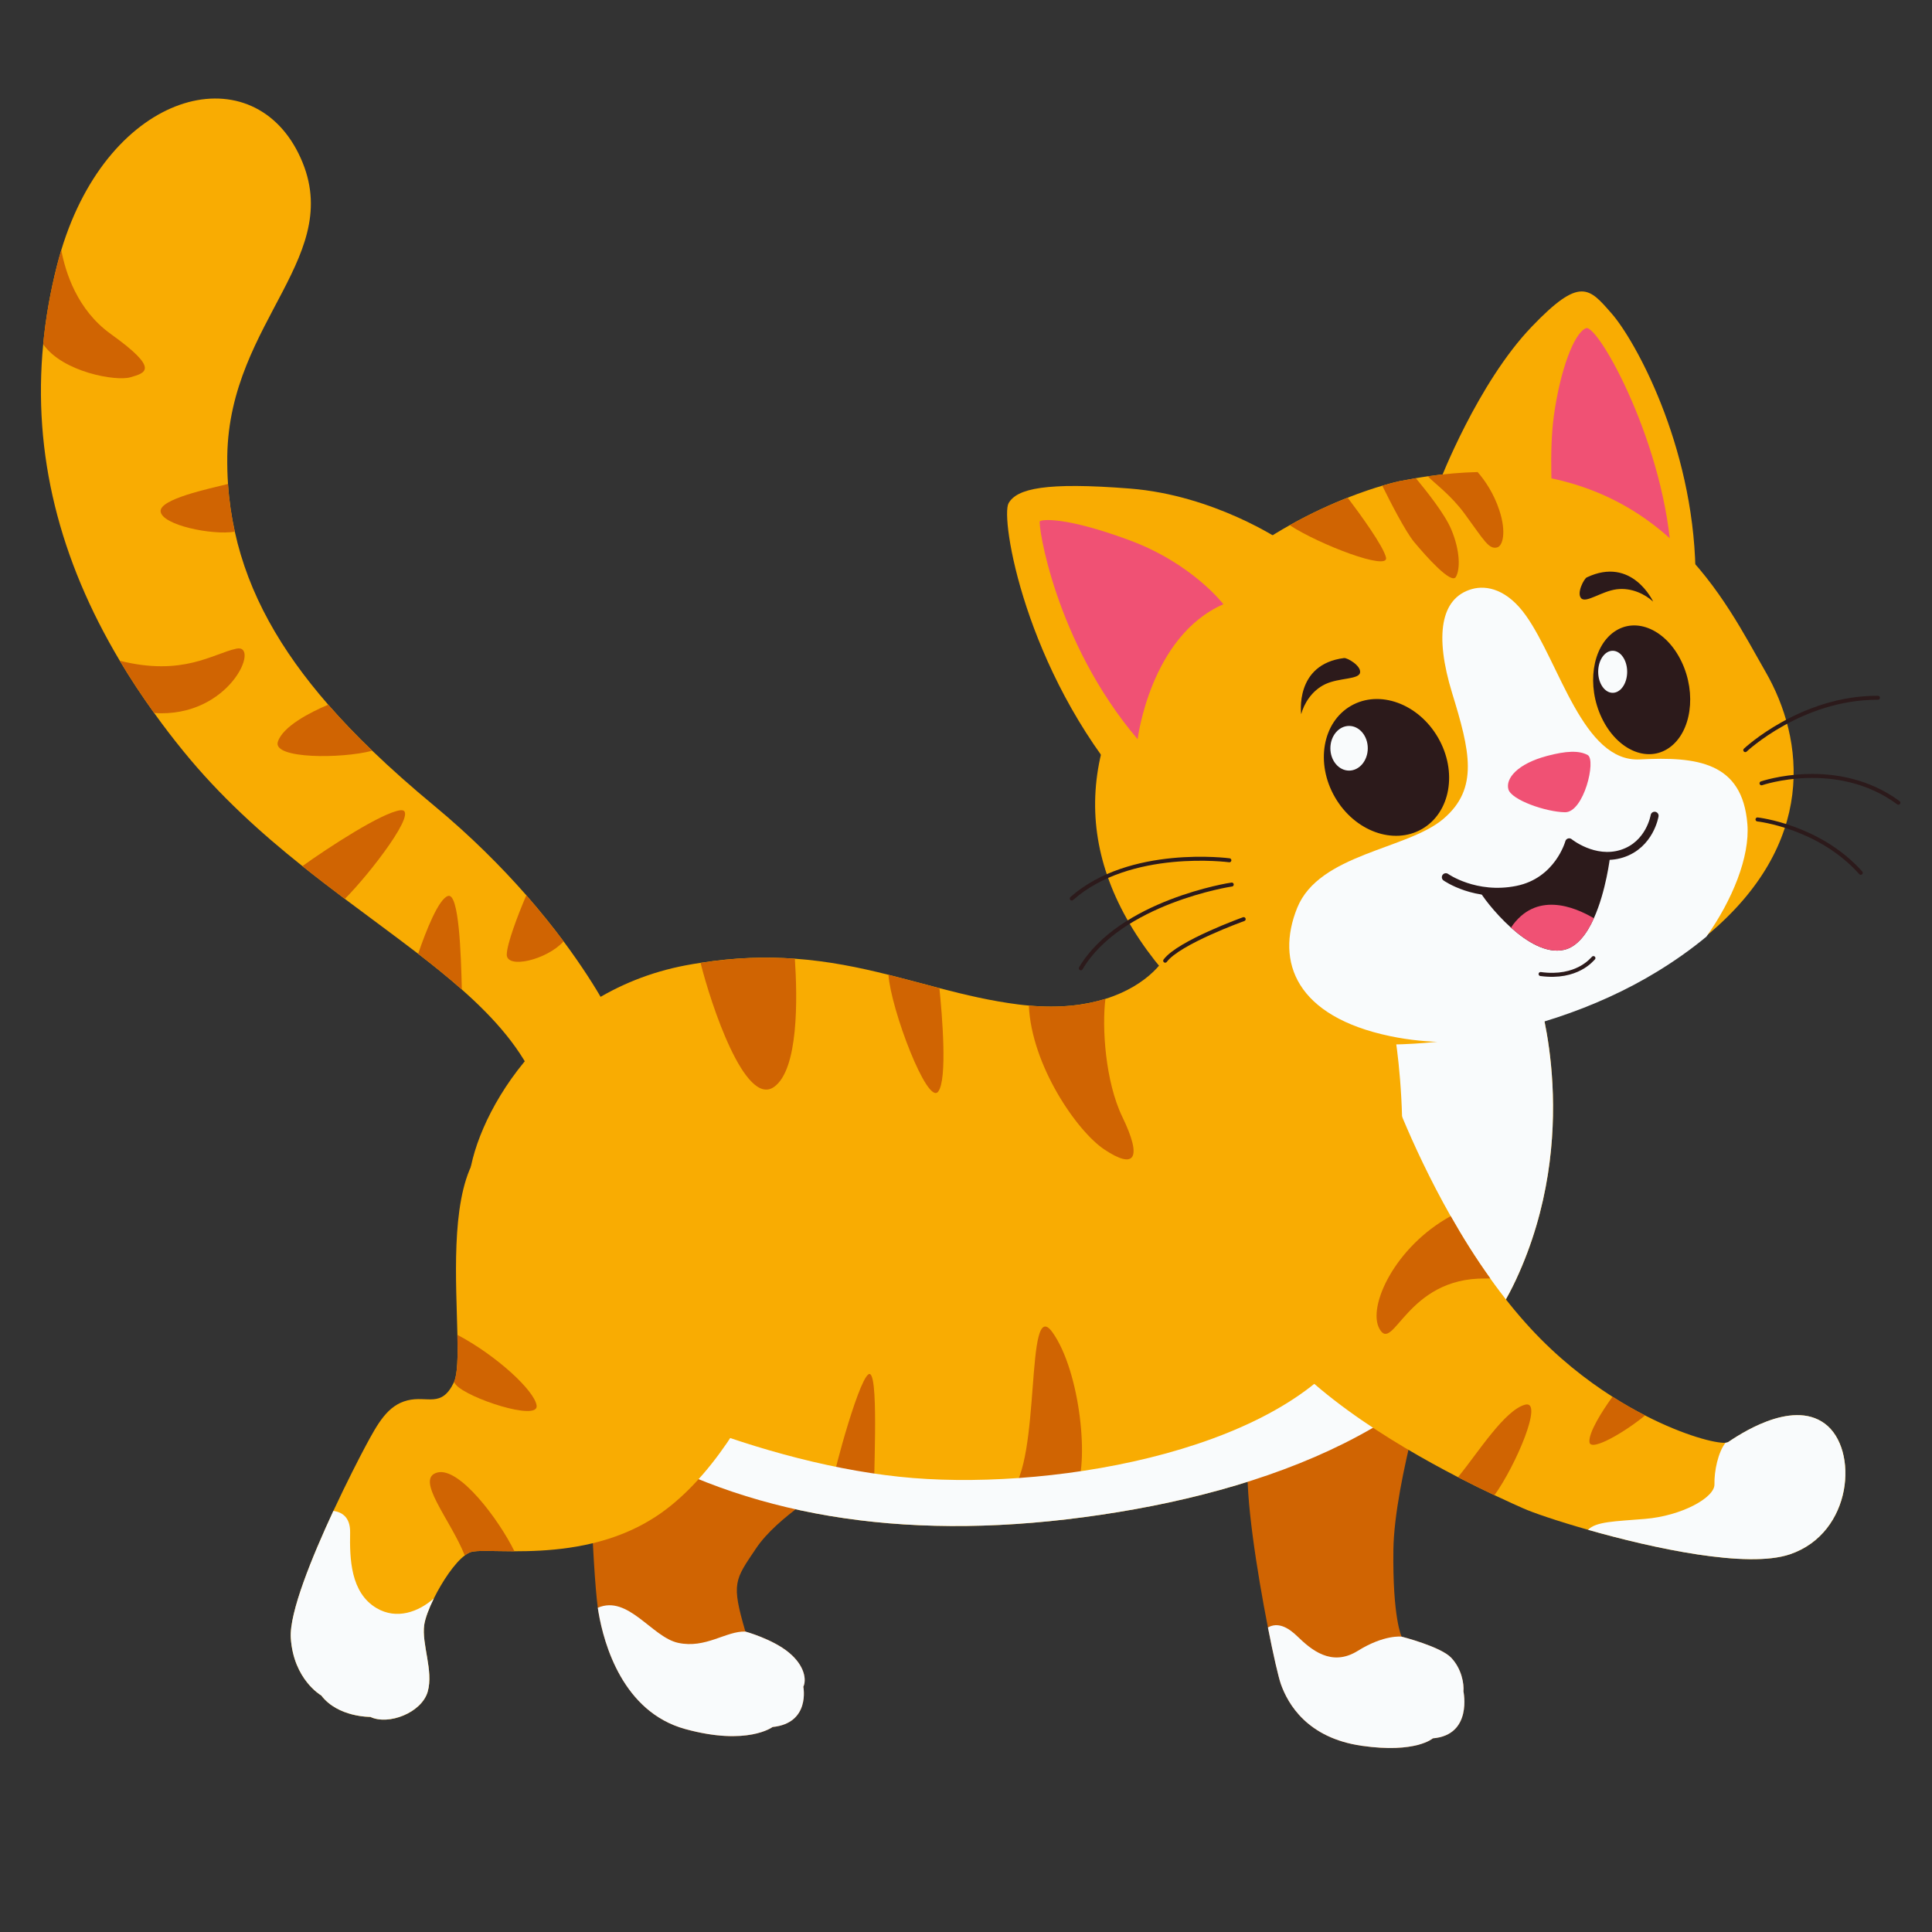 <svg class="animated-cat" version="1.1" id="Layer_1" xmlns="http://www.w3.org/2000/svg" xmlns:xlink="http://www.w3.org/1999/xlink" x="0px" y="0px"
	 viewBox="0 0 500 500" style="enable-background:new 0 0 500 500;" xml:space="preserve">
<rect x="0" y="0" width="500" height="500" fill="#333333" stroke="none"/>
<style type="text/css">
	.st0{fill:#FFB52A;}
	.st1{fill:#FF6747;}
	.st2{fill:#7D2222;}
	.st3{fill:#FDDEAF;}
	.st4{fill:#F58F29;}
	.st5{fill:#97A09D;}
	.st6{fill:#858C8A;}
	.st7{fill:#FFFFFF;}
	.st8{fill:#FF9BA8;}
	.st9{fill:#15162F;}
	.st10{fill:#B43E18;}
	.st11{fill:none;stroke:#7D2222;stroke-width:1.177;stroke-linecap:round;stroke-linejoin:round;stroke-miterlimit:10;}
	.st12{fill:#7D9F09;}
	.st13{fill:#FAEDCF;}
	.st14{fill:#75290B;}
	.st15{fill:#FF6B4D;}
	.st16{fill:#F6AB0E;}
	.st17{fill:#8C310D;}
	.st18{fill:#F55D01;}
	.st19{fill:#E03901;}
	.st20{fill:#FFFFFD;}
	.st21{fill:#732A12;}
	.st22{fill:#F05E00;}
	.st23{fill:none;stroke:#732A12;stroke-width:1.08;stroke-linecap:round;stroke-linejoin:round;stroke-miterlimit:10;}
	.st24{fill:#FF7878;}
	.st25{fill:#FFC19E;}
	.st26{fill:none;}
	.st27{fill:none;stroke:#732A12;stroke-width:2.673;stroke-linecap:round;stroke-linejoin:round;stroke-miterlimit:10;}
	.st28{fill:#CF4E01;}
	.st29{fill:#B7C2BE;}
	.st30{fill:#00123B;}
	.st31{fill:#FEA01C;}
	.st32{fill:#F55D3D;}
	.st33{fill:#FEDB9C;}
	.st34{fill:#D17317;}
	.st35{fill:#FEDB9C;stroke:#7D2222;stroke-width:0.74;stroke-linecap:round;stroke-linejoin:round;stroke-miterlimit:10;}
	.st36{fill:#FEDB9C;stroke:#7D2222;stroke-width:0.773;stroke-linecap:round;stroke-linejoin:round;stroke-miterlimit:10;}
	.st37{fill:none;stroke:#7D2222;stroke-width:0.773;stroke-linecap:round;stroke-linejoin:round;stroke-miterlimit:10;}
	.st38{fill:#F9FBFC;}
	.st39{fill:#F6C8CC;}
	.st40{fill:#DB7B8E;}
	.st41{fill:#243350;}
	.st42{fill:#767778;}
	.st43{fill:#F9AC02;}
	.st44{fill:#F05174;}
	.st45{fill:#2C1A1B;}
	.st46{fill:#D06402;}
	.st47{fill:#B3B3B3;}
	.st48{fill:#FBA5AE;}
	.st49{fill:#363636;}
	.st50{fill:#A3A3A3;}
	.st51{fill:#F9DFC6;}
	.st52{fill:#CA7A43;}
	.st53{fill:#5F3423;}
	.st54{fill:#DE3757;}
	.st55{fill:#E2A364;}
	.st56{fill:#FFE3C9;}
	.st57{fill:#281A1A;}
	.st58{fill:#EC7F7F;}
	.st59{fill:#CF8248;}
	.st60{fill:#F6E7D3;}
	.st61{fill:#573640;}
	.st62{fill:#AF2B4C;}
	.st63{fill:#9D532F;}
	.st64{fill:#571016;}
	.st65{fill:#FDFDF9;}
	.st66{fill:#942B1D;}
	.st67{fill:#C2552A;}
	.st68{fill:#EF772E;}
	.st69{fill:#E4E6E7;}
	.st70{fill:none;stroke:#243350;stroke-width:0.473;stroke-miterlimit:10;}
	.st71{fill:none;stroke:#7D2222;stroke-width:2.581;stroke-linecap:round;stroke-linejoin:round;stroke-miterlimit:10;}
	.st72{fill:none;stroke:#243350;stroke-width:1.032;stroke-miterlimit:10;}
	.st73{fill:none;stroke:#2C1A1B;stroke-width:0.434;stroke-linecap:round;stroke-linejoin:round;stroke-miterlimit:10;}
	.st74{fill:none;stroke:#2C1A1B;stroke-width:0.868;stroke-linecap:round;stroke-linejoin:round;stroke-miterlimit:10;}
	.st75{fill:#3B3B3D;stroke:#3B3B3D;stroke-width:0.312;stroke-miterlimit:10;}
	.st76{fill:#F9A4A5;}
	.st77{fill:#FFCC6E;}
	.st78{fill:#A9444B;}
	.st79{fill:none;stroke:#3B3B3D;stroke-width:0.935;stroke-linecap:round;stroke-linejoin:round;stroke-miterlimit:10;}
	.st80{fill:#3B3B3D;}
	.st81{fill:#FB8A00;}
	.st82{fill:#F6EADE;}
	.st83{fill:#BDBAB2;}
	.st84{fill:#947861;}
	.st85{fill:#2E1F1D;}
	.st86{fill:#86827C;}
	.st87{fill:none;stroke:#7D2222;stroke-width:1.02;stroke-linecap:round;stroke-linejoin:round;stroke-miterlimit:10;}
	.st88{fill:#FEDB9C;stroke:#7D2222;stroke-width:1.429;stroke-linecap:round;stroke-linejoin:round;stroke-miterlimit:10;}
	.st89{fill:#FEDB9C;stroke:#7D2222;stroke-width:1.492;stroke-linecap:round;stroke-linejoin:round;stroke-miterlimit:10;}
	.st90{fill:none;stroke:#7D2222;stroke-width:1.492;stroke-linecap:round;stroke-linejoin:round;stroke-miterlimit:10;}
	.st91{fill:#3B3B3D;stroke:#3B3B3D;stroke-width:0.731;stroke-miterlimit:10;}
	.st92{fill:none;stroke:#3B3B3D;stroke-width:2.192;stroke-linecap:round;stroke-linejoin:round;stroke-miterlimit:10;}
	.st93{fill:none;stroke:#7D2222;stroke-width:3.089;stroke-linecap:round;stroke-linejoin:round;stroke-miterlimit:10;}
	.st94{fill:none;stroke:#2E1F1D;stroke-width:0.614;stroke-linecap:round;stroke-linejoin:round;stroke-miterlimit:10;}
	.st95{fill:none;stroke:#00FF00;stroke-width:0.233;stroke-miterlimit:10;}
	.st96{fill:none;stroke:#2C1A1B;stroke-width:1.032;stroke-linecap:round;stroke-linejoin:round;stroke-miterlimit:10;}
	.st97{fill:none;stroke:#2C1A1B;stroke-width:2.065;stroke-linecap:round;stroke-linejoin:round;stroke-miterlimit:10;}
	.st98{fill:none;stroke:#2E1F1D;stroke-width:1.36;stroke-linecap:round;stroke-linejoin:round;stroke-miterlimit:10;}
	.st99{fill:none;stroke:#00FF00;stroke-width:0.394;stroke-miterlimit:10;}
	.st100{fill:#B2B2B2;}
	.st101{fill:#858585;}
	.st102{fill:#573126;}
	.st103{fill:#E9CFB8;}
	
	@keyframes tail-wag {
	  0% { transform: rotate(0deg); transform-origin: center bottom; }
	  50% { transform: rotate(2deg); transform-origin: center bottom; }
	  100% { transform: rotate(0deg); transform-origin: center bottom; }
	}

	.cat-tail {
	  animation: tail-wag 2s infinite ease-in-out;
	}

	@keyframes brow-move {
	  0% { transform: translateY(0); }
	  50% { transform: translateY(-5px); }
	  100% { transform: translateY(0); }
	}

	.brow {
	  animation: brow-move 2s infinite alternate ease-in-out;
	}

	@keyframes leg-move-forward {
		0%, 100% { transform: rotate(0deg); }
		50% { transform: rotate(5deg); }
	}

	@keyframes leg-move-backward {
		0%, 100% { transform: rotate(0deg); }
		50% { transform: rotate(-5deg); }
	}
	
	.front-leg {
	  animation: leg-move-forward 1s infinite alternate ease-in-out;
	  transform-origin: 174.73px 341.33px;
	}
	
	.back-leg {
	  animation: leg-move-backward 1s infinite alternate ease-in-out;
	  transform-origin: 424.74px 423.93px;
	}
</style>
<g transform="scale(-1, 1) translate(-500, 0)">
	<path class="st43" d="M369.06,342.28c-6.15,11.01-15.7,22.06-29.94,30.59c-31.83,19.1-71.76,26.15-119.6,19.78
		c-47.84-6.36-94.48-24.09-111.85-61.44c-17.39-37.34-5.85-73.13-5.85-73.13s17.33-3.28,37.2-6.67c26.55-4.52,57.65-9.23,58.13-6.58
		c0.58,3.07,5.57,10.19,16.78,13.68c5.2,1.62,11.74,2.46,19.8,1.73c0.87-0.07,1.74-0.17,2.65-0.28c7.11-0.9,13.82-2.49,20.5-4.23
		c4.37-1.14,8.72-2.34,13.19-3.46c7.6-1.9,15.49-3.54,24.22-4.16c7.41-0.54,15.44-0.34,24.4,1.07c1.23,0.18,2.48,0.39,3.75,0.63
		c37.51,7.05,55.58,40.96,56.27,56.61C379.09,315.1,376.67,328.66,369.06,342.28z"/>
	<path class="st46" d="M221.76,385.95c-3.79-6.71-1.38-30.98,5.85-41.13c7.23-10.15,2.75,33.73,11.01,41.47
		C246.89,394.04,221.76,385.95,221.76,385.95z"/>
	<path class="st46" d="M273.73,387.15c0.34-3.27-1.2-29.77,1.03-31.49s9.81,26.5,9.46,27.02
		C283.89,383.19,273.73,387.15,273.73,387.15z"/>
	<path class="st46" d="M171.86,421.19c-1.4,7.18-2.71,12.79-3.32,14.57c-1.85,5.3-6.92,14.03-20.95,16.05
		c-14.02,2.02-18.41-1.93-18.41-1.93c-10.33-0.86-7.92-12.13-7.92-12.13c-0.17-1.98,0.43-5.8,3.15-8.71
		c2.71-2.9,12.86-5.48,12.86-5.48s2.36-4.78,2.12-22.58c-0.27-17.82-10.38-49.78-10.38-49.78s46.82,13.94,48.01,27.01
		C177.82,386.88,174.64,407.06,171.86,421.19z"/>
	<path class="st46" d="M345.29,416.09c-0.06,0.45-0.12,0.86-0.19,1.2c-1.41,8.26-6.32,25.74-22.41,30.18
		c-16.1,4.43-22.63-0.52-22.63-0.52c-9.85-0.99-7.96-10.42-7.96-10.42c-0.82-1.67-0.47-5.38,3.75-8.86
		c4.21-3.49,11.24-5.42,11.24-5.42c3.69-12.59,2.78-13.3-2.78-21.56c-5.54-8.26-18.83-15.74-19.35-16.64l61.68-22.32
		C348.14,369.16,346.66,405.78,345.29,416.09z"/>
	<path class="st38" d="M369.07,342.28c-6.15,11.01-15.7,22.05-29.94,30.59c-31.83,19.1-71.76,26.15-119.6,19.78
		c-47.84-6.36-94.48-24.09-111.85-61.44c-17.39-37.34-5.85-73.13-5.85-73.13s17.33-3.28,37.2-6.67l0.14,15.45
		c-0.18,0.69-8.44,48.53,9.12,78.3c17.55,29.78,77.26,40.44,115.47,37.35c38.2-3.1,84.5-22.72,105.15-40.09
		C368.95,342.36,369.02,342.32,369.07,342.28z"/>
	<g class="cat-tail">
		<path class="st43" d="M469,171c-2.69,4.54-5.67,9.04-8.9,13.53c-2.37,3.31-4.89,6.61-7.56,9.88
			c-9.41,11.58-20.08,21.19-30.8,29.74c-3.68,2.94-7.35,5.75-10.98,8.48c-6.57,4.94-12.99,9.6-18.98,14.21
			c-4,3.09-7.79,6.14-11.3,9.24c-8.71,7.7-15.66,15.66-19.5,24.9l-20.48-15.49c0,0,4.06-8.97,13.64-21.86
			c2.75-3.7,5.96-7.7,9.64-11.93c6.42-7.32,14.31-15.26,23.86-23.18c5.76-4.77,11.11-9.51,16.03-14.24
			c4.11-3.95,7.91-7.92,11.39-11.91c12.33-14.14,20.63-28.64,24.17-44.77c0.89-4.02,1.48-8.12,1.76-12.35
			c0.16-2.37,0.22-4.8,0.19-7.26c-0.52-35.27-31.49-51.97-18.42-78.3c12.69-25.54,48.87-16.26,61.38,25.02
			c0.38,1.27,0.74,2.56,1.08,3.89c1.76,6.89,2.95,13.7,3.6,20.45c0,0.01,0,0.01,0,0.01C491.57,117.5,484.64,144.78,469,171z"/>
		<path class="st46" d="M488.83,89.07c0,0.01,0,0.01,0,0.01c-5.07,7.27-18.89,9.63-22.53,8.57c-4.01-1.16-7.74-2.06,5.04-11.22
			c8.71-6.25,11.72-15.98,12.8-21.7c0.38,1.27,0.74,2.56,1.08,3.89C486.98,75.5,488.18,82.32,488.83,89.07z"/>
		<path class="st46" d="M458.43,132.37c-0.38,3.53-13.3,6.2-19.19,5.23c0.89-4.02,1.48-8.12,1.76-12.35
			C445.87,126.47,458.77,129.16,458.43,132.37z"/>
		<path class="st46" d="M469,171c-2.69,4.54-5.67,9.04-8.9,13.53c-19.64,1.33-27.61-18.03-21.28-16.66
			C444.94,169.19,452.64,175.1,469,171z"/>
		<path class="st46" d="M403.68,194.29c4.11-3.95,7.91-7.92,11.39-11.91c4.78,2.01,11.81,5.68,13.03,9.62
			C429.47,196.45,411.46,196.38,403.68,194.29z"/>
		<path class="st46" d="M421.74,224.15c-3.68,2.94-7.35,5.75-10.98,8.48c-6.51-6.49-19.59-23.5-14.41-22.94
			C401.01,210.2,415.02,219.32,421.74,224.15z"/>
		<path class="st46" d="M391.78,246.83c-4,3.09-7.79,6.14-11.3,9.24c0.21-9.08,0.72-25.17,3.6-24.19
			C386.53,232.73,389.74,240.87,391.78,246.83z"/>
		<path class="st46" d="M368.85,246.99c0.11,3.89-10.35,1.46-14.7-3.36c2.75-3.7,5.96-7.7,9.64-11.93
			C366.09,237.06,368.78,244.25,368.85,246.99z"/>
	</g>
	<path class="st38" d="M171.86,421.19c-1.4,7.18-2.71,12.79-3.32,14.57c-1.85,5.3-6.92,14.03-20.95,16.05
		c-14.02,2.02-18.41-1.93-18.41-1.93c-10.33-0.86-7.92-12.13-7.92-12.13c-0.17-1.98,0.43-5.8,3.15-8.71
		c2.71-2.9,12.86-5.48,12.86-5.48s4.5-0.58,11.34,3.68c6.85,4.26,12.13-0.38,15.62-3.74C166.74,421.05,169.37,419.77,171.86,421.19z
		"/>
	<path class="st38" d="M345.29,416.09c-0.06,0.45-0.12,0.86-0.19,1.2c-1.41,8.26-6.32,25.74-22.41,30.18
		c-16.1,4.43-22.63-0.52-22.63-0.52c-9.85-0.99-7.96-10.42-7.96-10.42c-0.82-1.67-0.47-5.38,3.75-8.86
		c4.21-3.49,11.24-5.42,11.24-5.42c5.02-0.18,10.26,4.47,17.41,2.92C331.29,423.7,337.45,412.68,345.29,416.09z"/>
	<path class="st46" d="M233.73,260.25c-0.67,15.42-12.42,32.5-19.54,37.24c-7.74,5.16-9.98,2.58-4.65-8.44
		c4.43-9.17,5.3-23.21,4.38-30.54C219.13,260.14,225.67,260.98,233.73,260.25z"/>
	<path class="st46" d="M270.07,252.28c-0.65,9-10.06,33.82-12.86,30.24c-2.45-3.13-1.03-19.88-0.33-26.78
		C261.25,254.61,265.6,253.4,270.07,252.28z"/>
	<path class="st46" d="M318.69,249.2c-2.69,10.78-11.49,37.3-18.97,32.12c-6.41-4.44-6.11-23.02-5.43-33.2
		C301.7,247.59,309.73,247.78,318.69,249.2z"/>
	<g>
		<path class="st43" d="M127.37,124.55L97.9,134.78l-30.51,10.59l-6.18,2.15c0.68-32.7,15.75-59.55,21.63-66.3
			c5.9-6.75,8.16-9.82,20.78,3.36C117.6,99.16,127.37,124.55,127.37,124.55z"/>
		<path class="st44" d="M97.9,134.78l-30.51,10.59c1.29-29.9,19.1-61.65,22.16-60.43c3.1,1.23,6.67,10.86,8.31,22.65
			C99.13,116.74,98.33,129.51,97.9,134.78z"/>
		<path class="st43" d="M201.11,248.62c-14.05,17.99-44.55,24.46-75.68,20.7c-19.21-2.3-38.64-8.51-54.59-18.29
			c-4.77-2.92-8.96-5.93-12.63-8.98c-28.49-23.74-25.3-50.6-15.08-68.29c10.2-17.68,26.36-52.77,74.45-51.6h0.01
			c4.06,0.09,8.35,0.45,12.89,1.1c1.02,0.14,2.04,0.31,3.1,0.49c1.4,0.24,2.84,0.51,4.3,0.79c0,0,1.61,0.33,4.39,1.16
			c2.29,0.67,5.36,1.68,8.97,3.1c4.36,1.71,9.5,4.04,14.99,7.12c9.84,5.52,20.77,13.49,30.24,24.76
			C220.9,189.76,223.83,219.54,201.11,248.62z"/>
		<path class="st43" d="M168.29,139.99c0,0,17.42-11.83,39.28-13.55c21.86-1.72,29.26,0,31.41,3.79
			c2.15,3.79-4.13,43.02-31.15,74.34L168.29,139.99z"/>
		<path class="st44" d="M183.39,156.38c0,0,8-10.58,24.52-16.65c16.52-6.07,22.39-5.29,22.97-4.84c0.58,0.45-3.79,31.13-25.3,56.42
			C205.59,191.32,202.32,164.64,183.39,156.38z"/>
		<path class="st38" d="M140.19,268.16c-4.99,1.04-9.86,1.49-14.59,1.51c-19.21-2.3-38.64-8.51-54.59-18.29
			c-4.77-2.92-8.96-5.93-12.63-8.98c-6.68-9.42-11.29-20.68-10.6-29.14c1.29-16.09,13.1-17.49,27.82-16.72
			c14.71,0.77,20.71-24.84,29.49-37.23c4.75-6.7,10.07-7.98,14.02-6.85c8.09,2.32,9.64,12.01,5.08,26.9
			c-4.56,14.88-7.05,24.69,2.32,32.61c9.38,7.92,32.09,8.95,37.77,22.97C169.96,248.96,164.54,263.08,140.19,268.16z"/>
		<path class="st44" d="M99.58,195.62c7.75,2.05,10.82,5.87,10.05,8.65c-0.77,2.77-9.74,5.87-14.65,5.94
			c-4.9,0.06-8.13-13.58-5.87-14.81C91.36,194.17,94.7,194.33,99.58,195.62z"/>
		<g>
			
				<ellipse transform="matrix(0.5 -0.866 0.866 0.5 -101.399 221.568)" class="st45" cx="141.18" cy="198.6" rx="18.4" ry="15.41"/>
			<path class="st38" d="M155.7,193.65c0,3.19-2.17,5.78-4.84,5.78c-2.67,0-4.84-2.59-4.84-5.78c0-3.19,2.17-5.78,4.84-5.78
				C153.53,187.87,155.7,190.46,155.7,193.65z"/>
		</g>
		<g>
			<path class="st45" d="M85.48,185.77c-3.94,8.28-11.76,11.75-17.47,7.75c-5.71-4.01-7.15-13.97-3.21-22.25
				c3.94-8.28,11.76-11.75,17.47-7.75C87.98,167.53,89.42,177.49,85.48,185.77z"/>
			<path class="st38" d="M86.39,173.86c0,3-1.68,5.44-3.75,5.44c-2.07,0-3.75-2.43-3.75-5.44c0-3,1.68-5.44,3.75-5.44
				C84.71,168.42,86.39,170.86,86.39,173.86z"/>
		</g>
		<path class="st45 brow" d="M152.15,170.3c-0.8-0.1-4.45,1.97-4.13,3.78c0.32,1.81,5.39,1.29,8.97,2.97c3.58,1.68,5.58,5.16,6.26,7.78
			C163.25,184.82,165.05,171.92,152.15,170.3z"/>
		<path class="st45 brow" d="M89.34,149.43c0.73,0.35,2.69,4.06,1.45,5.4c-1.24,1.35-5.24-1.81-9.16-2.32c-3.92-0.51-7.48,1.35-9.46,3.19
			C72.17,155.69,77.6,143.85,89.34,149.43z"/>
		<path class="st45" d="M117.05,230.6c-0.34,0.87-3.66,5.49-8.08,9.46c-4.11,3.69-9.19,6.79-13.73,5.76
	c-3.42-0.77-5.93-4.16-7.73-8.17c-3.18-7.03-4.2-15.96-4.2-15.96c5.65-0.13,10.66-3.39,10.66-3.39
	c1.48,3.74,5.03,9.29,10.48,11.19C109.88,231.4,117.05,230.6,117.05,230.6z"/>
		<path class="st44" d="M108.96,240.06c-4.11,3.69-9.19,6.79-13.73,5.76c-3.42-0.77-5.93-4.16-7.73-8.17
			C92.59,234.63,102.58,230.57,108.96,240.06z"/>
		<path class="st96" d="M181.84,222.64c0,0,25.73-3.44,40.79,9.9"/>
		<path class="st96" d="M181.23,228.92c0.26,0,28.83,4.47,39.06,21.68"/>
		<path class="st96" d="M178.14,237.87c0,0,16.78,6.02,20.31,10.76"/>
		<path class="st96" d="M48.32,194.13c0,0-14.46-13.62-34.33-13.55"/>
		<path class="st96" d="M44.12,202.72c0,0-19.49-6.71-35.43,5.03"/>
		<path class="st96" d="M45.16,212.07c0,0-15.94,1.74-26.72,13.81"/>
		<path class="st46" d="M142.26,125.71c-1.89,3.84-5.91,11.75-8.26,14.59c-3.16,3.8-9.59,10.97-10.76,9.03
			c-1.16-1.94-1.16-6.76,1.17-12.31c1.77-4.21,6.71-10.27,9.17-13.27c1.4,0.24,2.84,0.51,4.3,0.79
			C137.87,124.55,139.48,124.88,142.26,125.71z"/>
		<path class="st46" d="M166.22,135.93c-7.75,5.05-25.69,11.88-24.92,8.38c0.66-2.96,6.7-11.24,9.92-15.51
			C155.59,130.52,160.73,132.84,166.22,135.93z"/>
		<path class="st46" d="M130.48,123.27c-1.94,2-6.01,4.86-9.62,9.82c-5.04,6.9-6.18,9.14-8.32,8.58c-1.49-0.39-2.4-4.01-0.59-9.55
			c1.48-4.51,3.8-7.84,5.64-9.95h0.01C121.65,122.26,125.94,122.62,130.48,123.27z"/>
		<path class="st96" d="M87.62,247.95c0.32,0.26,4.19,5.42,13.68,4.13"/>
		<path class="st97" d="M71.79,211.11c0,0,1.2,7.49,8.43,9.81c7.23,2.32,13.68-2.93,13.68-2.93s2.75,10.15,13.51,12.3
			c10.76,2.15,18.41-3.27,18.41-3.27"/>
	</g>
	<g class="front-leg">
<path class="st43" d="M174.73,341.33c-10.38,17.27-35.01,32.15-52.07,40.97c-3.53,1.82-6.74,3.39-9.43,4.65
		c-3.54,1.68-6.18,2.85-7.49,3.43c-2.28,1.03-8.63,3.23-16.73,5.53c-16.84,4.8-41.23,10.09-52.26,6.34
		c-16.32-5.54-17.81-27.29-9.03-33.8c8.78-6.53,22.85,3.35,25.04,4.77c0.13,0.08,0.35,0.14,0.66,0.17
		c2.52,0.18,10.66-1.84,20.83-7.07c2.68-1.37,5.51-2.97,8.42-4.83c6.94-4.42,14.32-10.23,21.21-17.69
		c3.75-4.06,7.24-8.43,10.44-12.93c3.81-5.31,7.23-10.79,10.24-16.12c10.89-19.18,16.67-36.35,16.67-36.35
		S190.1,315.78,174.73,341.33z"/>
	<path class="st38" d="M89.02,395.91c-16.84,4.8-41.23,10.09-52.26,6.34c-16.32-5.54-17.81-27.29-9.03-33.81
		c8.78-6.53,22.85,3.35,25.04,4.77c0.13,0.08,0.35,0.14,0.66,0.17c1.94,2.44,2.95,7.36,2.87,10.76c-0.09,3.45,8.52,8.18,17.98,8.95
		C82.21,393.74,86.94,393.78,89.02,395.91z"/>
	<path class="st46" d="M122.66,382.3c-3.53,1.82-6.74,3.39-9.43,4.65c-5.45-7.54-12.82-24.72-7.93-23.42
		C110.59,364.94,117.4,375.8,122.66,382.3z"/>
	<path class="st46" d="M88.65,373.21c-0.29,2.74-9.84-3.05-14.39-6.91c2.68-1.37,5.51-2.97,8.42-4.83
		C85.5,365.34,88.91,370.83,88.65,373.21z"/>
	<path class="st46" d="M142.99,343.91c-3.61,6.45-6.97-13.29-27.36-13.03c-0.45,0.01-0.9,0-1.31-0.02
		c3.81-5.31,7.23-10.79,10.24-16.12C138.94,322.6,146.22,338.15,142.99,343.91z"/>
</g>
	<g class="back-leg">
		<path class="st43" d="M424.74,423.93c-0.71,10.78-7.88,14.85-7.88,14.85c-4.32,5.68-12.71,5.56-12.71,5.56
			c-4.71,2.25-13.29-1.1-14.84-6.53c-1.55-5.42,1.61-12.26,0.9-17.29c-0.25-1.68-1.18-4.2-2.49-6.85c-2.16-4.37-5.32-9.11-8-11.12
			c-0.53-0.4-1.04-0.69-1.53-0.86c-1.58-0.53-5.75-0.23-11.33-0.22c-8.23,0-19.54-0.62-30.18-5.46c-2.13-0.96-4.23-2.11-6.29-3.44
			c-3.62-2.35-6.94-5.26-9.94-8.42c-12.99-13.65-20.13-32.11-20.13-32.11s68.8-67.11,77.18-51.37c5.86,11.02,4.41,31.3,4.12,44.78
			v0.01c-0.13,5.68-0.05,10.16,0.88,12.21c0.01,0.04,0.02,0.07,0.04,0.1c3.22,6.71,6.84,3.36,12,4.65
			c5.16,1.29,7.66,5.88,11.02,12.15c1.31,2.46,4.64,8.88,8.16,16.45C419.2,402.83,425.17,417.38,424.74,423.93z"/>
		<path class="st38" d="M424.74,423.93c-0.71,10.78-7.88,14.85-7.88,14.85c-4.32,5.68-12.71,5.55-12.71,5.55
			c-4.71,2.25-13.29-1.1-14.84-6.53c-1.55-5.42,1.61-12.26,0.9-17.29c-0.25-1.68-1.18-4.2-2.49-6.85c3.95,3.52,9.65,5.58,14.82,2.52
			c6.77-4,6.97-12.83,6.85-19.55c-0.08-4.19,2.35-5.34,4.33-5.61C419.21,402.83,425.17,417.37,424.74,423.93z"/>
		<path class="st46" d="M382.5,357.68c-0.14,0.25-0.3,0.47-0.47,0.68c-2.97,3.49-21.43,9.55-20.91,5.42
			c0.49-3.86,10.46-13.03,20.51-18.32C381.49,351.15,381.57,355.63,382.5,357.68z"/>
		<path class="st46" d="M379.72,402.55c-0.53-0.4-1.04-0.69-1.53-0.86c-1.58-0.53-5.75-0.23-11.33-0.22
			c4.09-8.29,14.25-21.84,19.93-20.39C392.8,382.61,383.39,393.29,379.72,402.55z"/>
	</g>
</g>
</svg>